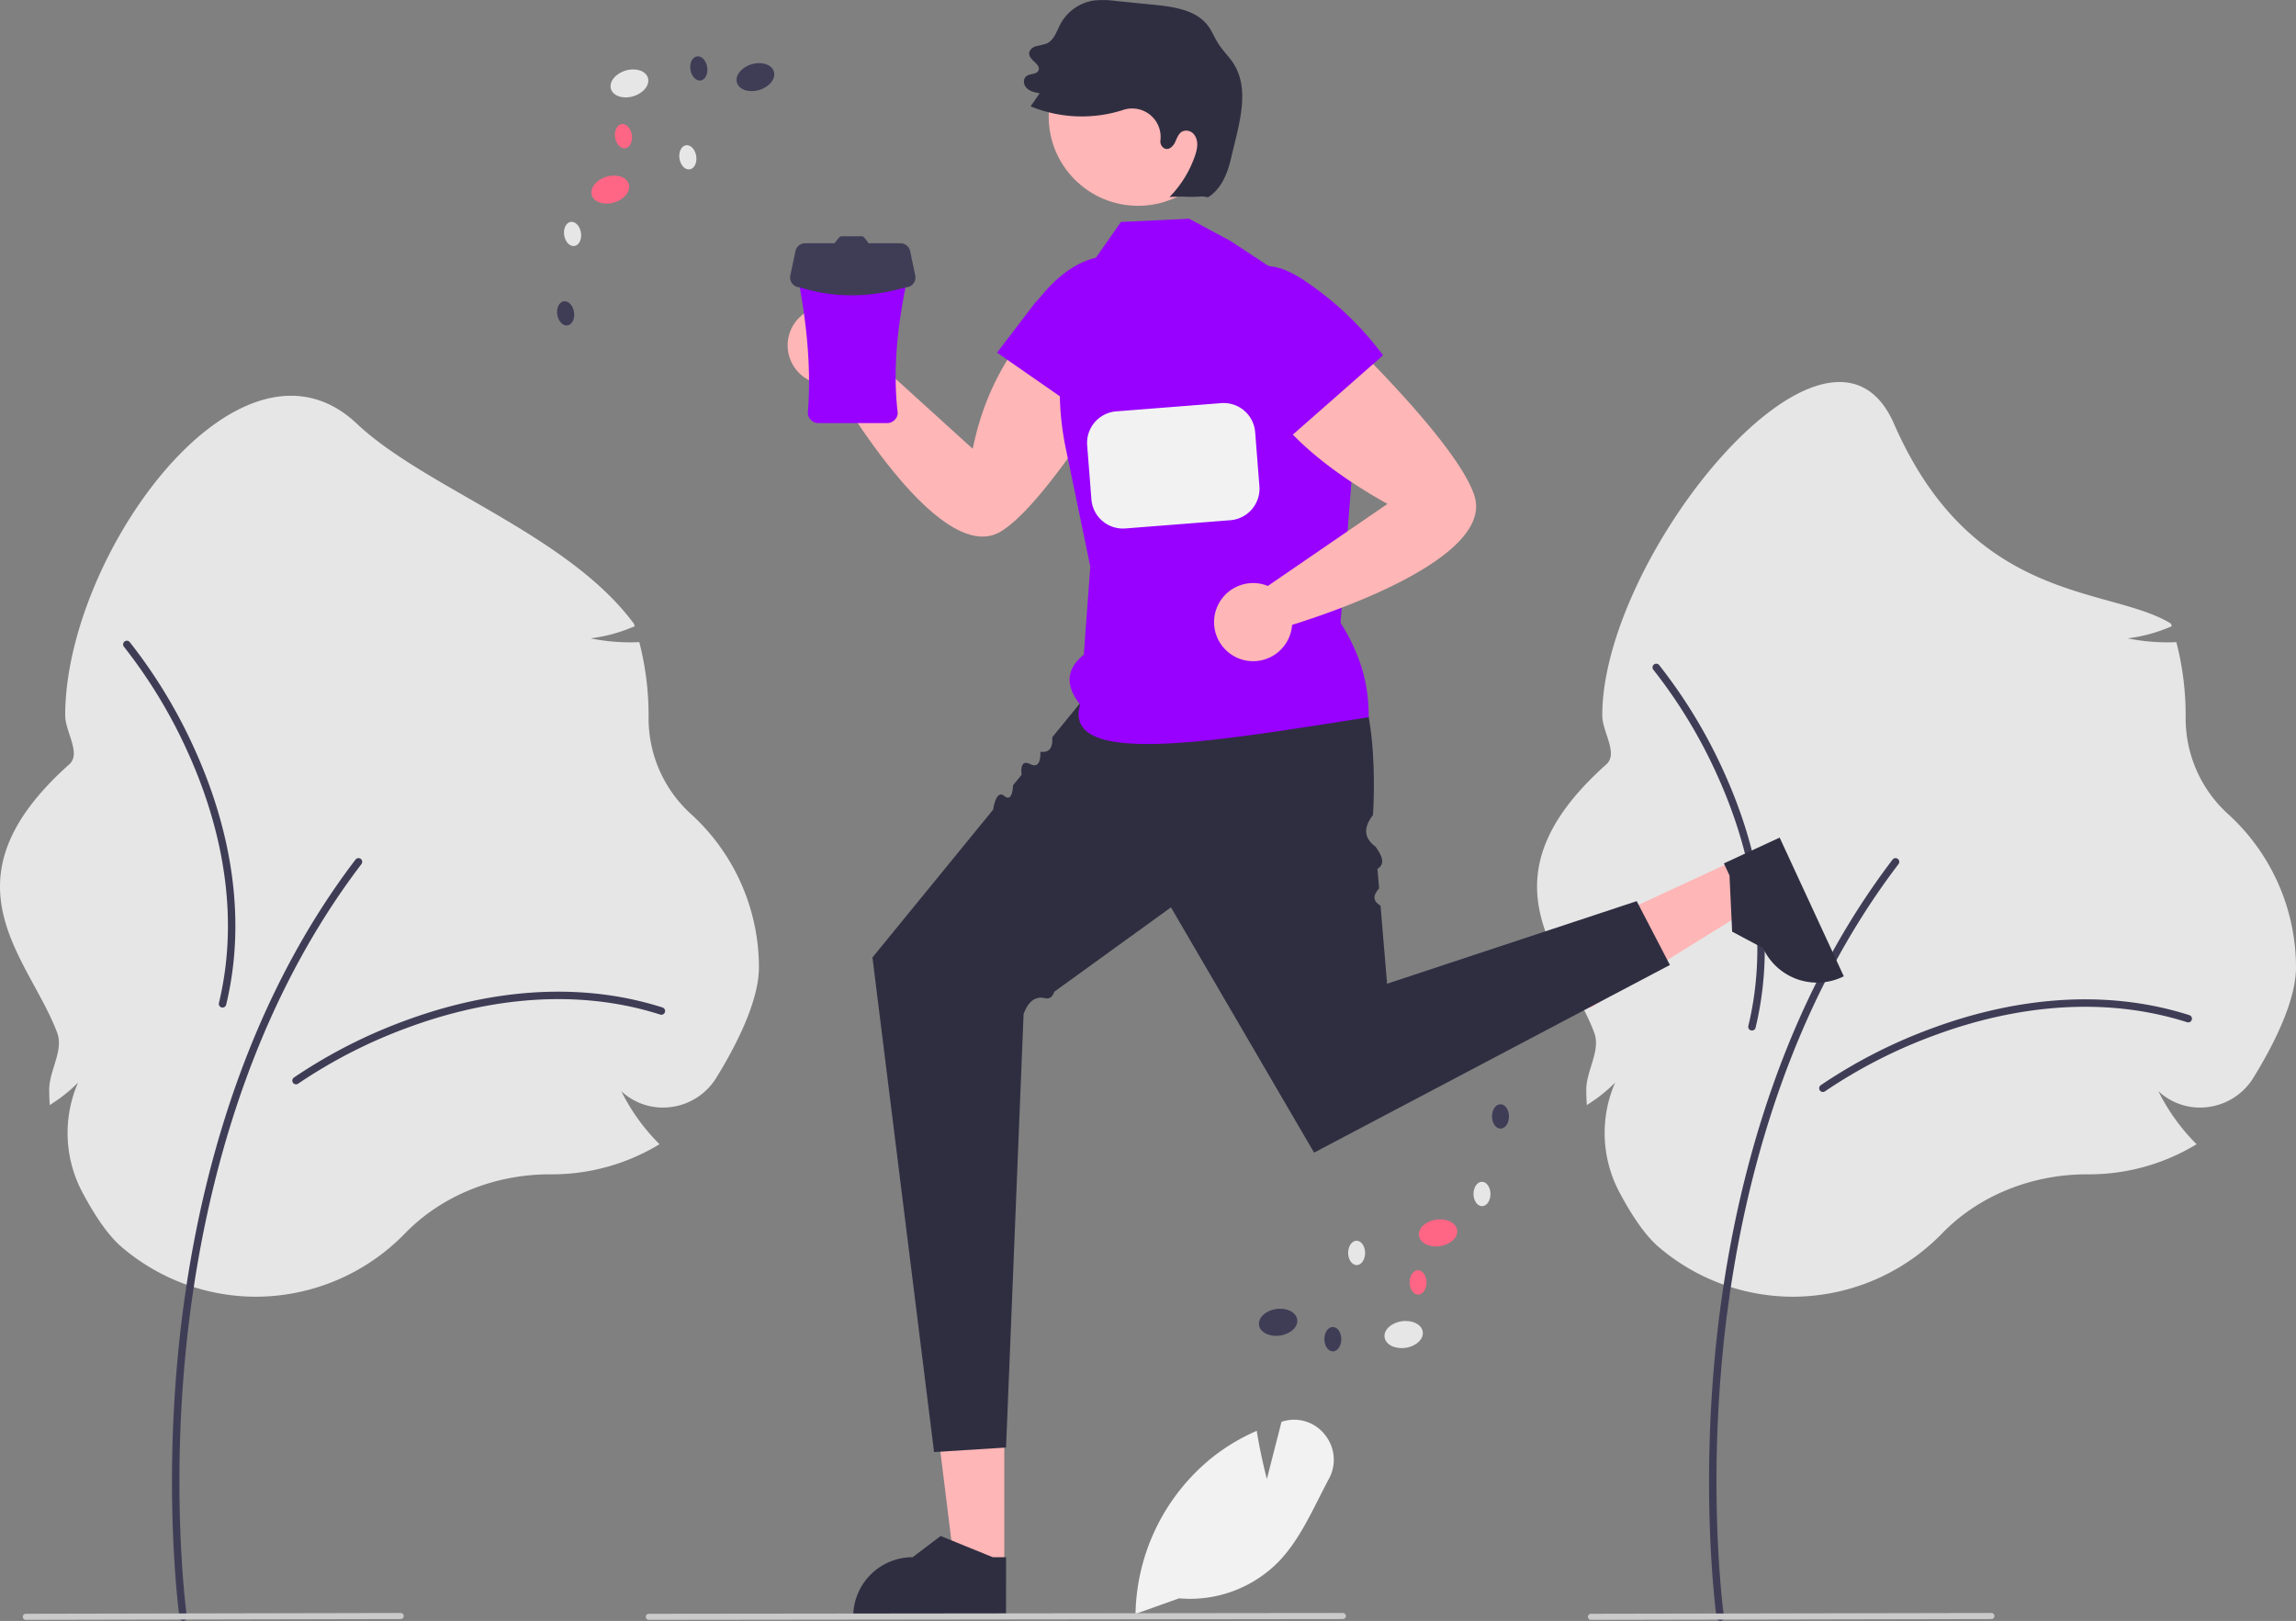 <svg xmlns="http://www.w3.org/2000/svg" data-name="Layer 1" width="899.238" height="634.838" viewBox="0 0 899.238 634.838" xmlns:xlink="http://www.w3.org/1999/xlink"><rect x="0" y="0" width="899.238" height="634.838" fill="#808080" stroke="none"/><path d="M262.541,640.287a81.057,81.057,0,0,1-52.681-19.453c-4.897-4.192-10.116-11.48-15.509-21.661a49.536,49.536,0,0,1-1.571-42.765,56.842,56.842,0,0,1-9.387,7.699l-1.716,1.142-.099-2.058c-.065-1.338-.098-2.672-.098-3.965,0-7.616,5.76-15.344,3.104-22.383-11.196-29.669-46.709-59.154,4.759-105.072,4.761-4.248-1.599-12.74-1.599-19.167,0-62.982,68.432-157.46,114.243-114.221,26.74,25.239,82.452,43.168,108.464,78.274l.344,1.04-1.015.411a61.223,61.223,0,0,1-16.267,4.327,77.569,77.569,0,0,0,18.138,1.52l.944-.033.23.917a114.743,114.743,0,0,1,3.406,27.766l-.004,1.012a50.592,50.592,0,0,0,16.713,37.723,81.244,81.244,0,0,1,26.506,59.951c0,13.352-9.075,30.879-16.688,43.231A24.445,24.445,0,0,1,424.812,566.016a23.873,23.873,0,0,1-19.267-6.224,78.949,78.949,0,0,0,13.923,19.711l1.039,1.07-1.29.751a80.998,80.998,0,0,1-40.832,11.027l-.84-.002c-21.782,0-42.457,8.438-56.724,23.152A81.673,81.673,0,0,1,262.541,640.287Z" transform="translate(-162.207 -132.427)" fill="#e6e6e6"/><path d="M233.956,767.265a1.458,1.458,0,0,1-1.441-1.252c-.062-.435-6.128-44.187-.68-102.335,5.032-53.701,21.19-131.05,69.594-194.575a1.458,1.458,0,1,1,2.319,1.767c-47.986,62.977-64.014,139.758-69.011,193.08-5.417,57.81.602,101.221.664,101.652a1.459,1.459,0,0,1-1.445,1.663Z" transform="translate(-162.207 -132.427)" fill="#3f3d56"/><path d="M278.153,557.1a1.458,1.458,0,0,1-.858-2.637,200.92,200.92,0,0,1,44.356-22.58c24.472-8.959,61.686-17.082,99.996-4.889a1.458,1.458,0,1,1-.884,2.778c-37.526-11.942-74.065-3.954-98.11,4.849a197.62,197.62,0,0,0-43.645,22.2A1.452,1.452,0,0,1,278.153,557.1Z" transform="translate(-162.207 -132.427)" fill="#3f3d56"/><path d="M864.541,640.287a81.057,81.057,0,0,1-52.681-19.453c-4.897-4.192-10.116-11.48-15.509-21.661a49.536,49.536,0,0,1-1.571-42.765,56.842,56.842,0,0,1-9.387,7.699l-1.716,1.142-.099-2.058c-.065-1.338-.098-2.672-.098-3.965,0-7.616,5.76-15.344,3.104-22.383-11.196-29.669-46.709-59.154,4.759-105.072,4.761-4.248-1.599-12.74-1.599-19.167,0-62.982,89.015-171.942,114.243-114.221,31.113,71.185,84.717,63.571,108.464,78.274l.344,1.04-1.015.411a61.223,61.223,0,0,1-16.267,4.327,77.569,77.569,0,0,0,18.138,1.52l.944-.033.23.917a114.743,114.743,0,0,1,3.406,27.766l-.004,1.012a50.592,50.592,0,0,0,16.713,37.723,81.244,81.244,0,0,1,26.506,59.951c0,13.352-9.075,30.879-16.688,43.231a24.445,24.445,0,0,1-17.945,11.494,23.873,23.873,0,0,1-19.267-6.224,78.949,78.949,0,0,0,13.923,19.711l1.039,1.07-1.29.751a80.998,80.998,0,0,1-40.832,11.027l-.84-.002c-21.782,0-42.457,8.438-56.724,23.152A81.673,81.673,0,0,1,864.541,640.287Z" transform="translate(-162.207 -132.427)" fill="#e6e6e6"/><path d="M835.956,767.265a1.458,1.458,0,0,1-1.441-1.252c-.062-.435-6.128-44.187-.68-102.335,5.032-53.701,21.19-131.05,69.594-194.575a1.458,1.458,0,1,1,2.319,1.767c-47.986,62.977-64.014,139.758-69.011,193.08-5.417,57.81.602,101.221.664,101.652a1.459,1.459,0,0,1-1.445,1.663Z" transform="translate(-162.207 -132.427)" fill="#3f3d56"/><path d="M876.153,560.1a1.458,1.458,0,0,1-.858-2.637,200.92,200.92,0,0,1,44.356-22.58c24.472-8.959,61.686-17.082,99.996-4.889a1.458,1.458,0,1,1-.884,2.778c-37.526-11.942-74.065-3.954-98.11,4.849a197.62,197.62,0,0,0-43.645,22.2A1.452,1.452,0,0,1,876.153,560.1Z" transform="translate(-162.207 -132.427)" fill="#3f3d56"/><path d="M809.433,393.925a1.458,1.458,0,0,1,2.568-1.046,200.921,200.921,0,0,1,25.715,42.615c10.698,23.763,21.48,60.295,12.077,99.384a1.458,1.458,0,1,1-2.834-.682c9.209-38.288-1.39-74.157-11.902-97.506a197.62,197.62,0,0,0-25.286-41.933A1.452,1.452,0,0,1,809.433,393.925Z" transform="translate(-162.207 -132.427)" fill="#3f3d56"/><path d="M210.433,384.925a1.458,1.458,0,0,1,2.568-1.046,200.921,200.921,0,0,1,25.715,42.615c10.698,23.763,21.48,60.295,12.077,99.384a1.458,1.458,0,1,1-2.834-.682c9.209-38.288-1.39-74.157-11.902-97.506a197.62,197.62,0,0,0-25.286-41.933A1.452,1.452,0,0,1,210.433,384.925Z" transform="translate(-162.207 -132.427)" fill="#3f3d56"/><path d="M612.807,237.555a15.666,15.666,0,0,0-25.187,3.852c-23.719,16.508-38.756,38.626-44.43,66.798l-42.079-38.178a15.297,15.297,0,1,0-12.64,12.759c7.725,13.112,43.555,71.097,65.669,57.821,18.588-11.159,51.598-66.446,61.296-84.782A15.668,15.668,0,0,0,612.807,237.555Z" transform="translate(-162.207 -132.427)" fill="#ffb6b6"/><path d="M614.152,262.874c2.113-5.727,3.806-12.04,1.974-17.863-2.015-6.404-8.206-10.989-14.827-12.105s-13.501.881-19.193,4.441c-5.692,3.56-10.321,8.588-14.434,13.894l1.101-1.753q-8.031,10.522-16.062,21.043,20.384,14.162,40.768,28.324A124.358,124.358,0,0,0,614.152,262.874Z" transform="translate(-162.207 -132.427)" fill="#9800ff"/><polygon points="393.337 613.616 373.873 613.615 364.613 538.535 393.341 538.536 393.337 613.616" fill="#ffb6b6"/><path d="M556.23,766.349l-59.857-.002v-.757A23.299,23.299,0,0,1,519.671,742.292h.001l10.934-8.295,20.4,8.296,5.225 0Z" transform="translate(-162.207 -132.427)" fill="#2f2e41"/><polygon points="678.864 337.19 687.034 354.856 622.78 394.782 610.72 368.707 678.864 337.19" fill="#ffb6b6"/><path d="M859.212,460.469l25.128,54.327-.687.318a23.299,23.299,0,0,1-30.926-11.364l-.001-.001L840.607,497.308l-1.035-21.998-2.194-4.742Z" transform="translate(-162.207 -132.427)" fill="#2f2e41"/><ellipse cx="408.73" cy="165.097" rx="7.557" ry="5.257" transform="translate(-192.416 -7.951) rotate(-16.708)" fill="#e6e6e6"/><ellipse cx="458.074" cy="162.636" rx="7.557" ry="5.257" transform="translate(-189.625 6.131) rotate(-16.708)" fill="#3f3d56"/><ellipse cx="401.247" cy="206.449" rx="7.557" ry="5.257" transform="matrix(0.958, -0.287, 0.287, 0.958, -204.62, -8.357)" fill="#ff6584"/><ellipse cx="386.456" cy="224.051" rx="3.322" ry="4.776" transform="translate(-192.112 -70.211) rotate(-8.863)" fill="#e6e6e6"/><ellipse cx="383.741" cy="255.156" rx="3.322" ry="4.776" transform="translate(-196.937 -70.258) rotate(-8.863)" fill="#3f3d56"/><ellipse cx="431.642" cy="194.022" rx="3.322" ry="4.776" transform="matrix(0.988, -0.154, 0.154, 0.988, -186.946, -63.608)" fill="#e6e6e6"/><ellipse cx="406.398" cy="185.77" rx="3.322" ry="4.776" transform="translate(-185.976 -67.596) rotate(-8.863)" fill="#ff6584"/><ellipse cx="435.903" cy="159.23" rx="3.322" ry="4.776" transform="translate(-181.535 -63.367) rotate(-8.863)" fill="#3f3d56"/><ellipse cx="711.963" cy="655.093" rx="7.557" ry="5.257" transform="translate(-249.109 -23.093) rotate(-8.278)" fill="#e6e6e6"/><ellipse cx="662.791" cy="650.295" rx="7.557" ry="5.257" transform="translate(-248.931 -30.222) rotate(-8.278)" fill="#3f3d56"/><ellipse cx="725.427" cy="615.285" rx="7.557" ry="5.257" transform="translate(-243.237 -21.569) rotate(-8.278)" fill="#ff6584"/><ellipse cx="742.638" cy="600.042" rx="3.322" ry="4.776" transform="translate(-166.723 -126.795) rotate(-0.433)" fill="#e6e6e6"/><ellipse cx="749.884" cy="569.67" rx="3.322" ry="4.776" transform="translate(-166.493 -126.741) rotate(-0.433)" fill="#3f3d56"/><ellipse cx="693.539" cy="623.122" rx="3.322" ry="4.776" transform="translate(-166.899 -127.165) rotate(-0.433)" fill="#e6e6e6"/><ellipse cx="717.3" cy="634.986" rx="3.322" ry="4.776" transform="matrix(1, -0.008, 0.008, 1, -166.988, -126.985)" fill="#ff6584"/><ellipse cx="684.223" cy="656.914" rx="3.322" ry="4.776" transform="translate(-167.155 -127.235) rotate(-0.433)" fill="#3f3d56"/><path d="M586.157,406.683,574.327,421.17c.269,3.924-.968,6.166-4.642,5.684,0,0,.548,7.184-3.953,4.841s-3.398,4.161-3.398,4.161L558.971,439.975s-.105,7.006-3.423,4.192-4.381,5.366-4.381,5.366l-4.221,5.17L503.907,507.408l24.126,193.714,28.198-1.77,6.873-169.825c1.753-4.683,4.414-7.136,8.482-6.134,1.822.399,2.888-.697,3.559-2.573l3.242-2.344,42.433-30.684,56.05,96.058L816.231,510.353l-13-25-97.768,32.346-2.564-30.587c-3.341-1.945-2.779-4.27-.566-6.756l-.64-7.632c3.315-2.034,1.672-5.258-.726-8.664-5.007-3.697-4.516-7.909-1.039-12.399,0,0,4.392-57.452-16.898-65.379S586.157,406.683,586.157,406.683Z" transform="translate(-162.207 -132.427)" fill="#2f2e41"/><path d="M627.95,218.101,601.231,219.352l-14,20,0,0a111.047,111.047,0,0,0-7.641,68.494l9.641,46.506-2.554,34.486c-6.844,5.521-7.413,12.013-1.446,19.514-7.347,25.35,55.172,13.941,113,5,.2-12.078-2.93-24.376-11-37l7.781-100.757L666.231,241.352l-22.028-14.507Z" transform="translate(-162.207 -132.427)" fill="#9800ff"/><path d="M652.955,245.737a15.666,15.666,0,0,0-2.067,25.396c3.224,20.916,23.248,41.065,54.737,58.65l-46.861,32.128a15.297,15.297,0,1,0,9.496,15.244c14.541-4.489,79.231-25.965,71.42-50.546-6.566-20.662-52.739-65.544-68.341-79.213A15.668,15.668,0,0,0,652.955,245.737Z" transform="translate(-162.207 -132.427)" fill="#ffb6b6"/><path d="M601.994,339.432a12.392,12.392,0,0,1-12.332-11.422l-1.659-21.155a12.39,12.39,0,0,1,11.383-13.321l41.094-3.223a12.39,12.39,0,0,1,13.32,11.383l1.659,21.155a12.39,12.39,0,0,1-11.383,13.321l-41.094,3.223Q602.486,339.432,601.994,339.432Z" transform="translate(-162.207 -132.427)" fill="#f2f2f2"/><circle cx="445.701" cy="45.618" r="34.984" fill="#ffb6b6"/><path d="M644.257,155.781c-1.658-2.152-3.555-4.128-4.999-6.43-1.39-2.216-2.339-4.703-3.906-6.797-4.634-6.194-13.25-7.461-20.947-8.232q-7.624-.764-15.247-1.528a35.253,35.253,0,0,0-8.62-.156,17.892,17.892,0,0,0-13.002,9.188c-1.489,2.818-2.484,6.329-5.387,7.644a34.81,34.81,0,0,1-4.173,1.037c-1.372.425-2.751,1.521-2.699,2.957.095,2.658,4.784,4.179,3.64,6.58-1.01,2.12-5.057.616-5.631,3.817a3.364,3.364,0,0,0,.672,2.636c1.305,1.671,3.446,2.106,5.453,2.475l-3.565,5.098a52.765,52.765,0,0,0,36.265,1.408,11.155,11.155,0,0,1,14.599,11.788l-.016.145a3.127,3.127,0,0,0,1.255,2.954c1.809,1.229,3.646-.495,4.467-2.202.834-1.736,1.388-3.842,3.407-4.45a3.924,3.924,0,0,1,4.345,1.82c1.57,2.464.925,5.404.022,8.012a43.261,43.261,0,0,1-9.937,16.053c7.601-.503,5.377.259,12.978-.244l2.12.33c5.086-3.173,7.607-9.21,8.948-15.053C647.34,181.375,652.556,166.553,644.257,155.781Z" transform="translate(-162.207 -132.427)" fill="#2f2e41"/><path d="M673.919,242.873c-5.052-3.427-10.773-6.587-16.866-6.208-6.701.418-12.639,5.326-15.312,11.484s-2.389,13.317-.301,19.697,5.856,12.082,10.019,17.349l-1.437-1.49q8.284,10.324,16.568,20.647,18.645-16.385,37.289-32.769A124.358,124.358,0,0,0,673.919,242.873Z" transform="translate(-162.207 -132.427)" fill="#9800ff"/><path d="M606.938,764.509l.015-.697a80.529,80.529,0,0,1,30.112-60.643,78.132,78.132,0,0,1,16.786-10.115l.572-.255.098.618c1.162,7.38,3.001,14.913,3.858,18.256l5.744-22.414.638-.184a15.272,15.272,0,0,1,16.303,5.209,15.534,15.534,0,0,1,1.612,17.332c-1.339,2.495-2.655,5.097-3.928,7.614-4.374,8.649-8.897,17.593-15.487,24.542a48.675,48.675,0,0,1-39.259,14.645Z" transform="translate(-162.207 -132.427)" fill="#f2f2f2"/><path d="M688.106,766.532l-271.75.307a1.191,1.191,0,1,1,0-2.381l271.75-.307a1.191,1.191,0,1,1,0,2.381Z" transform="translate(-162.207 -132.427)" fill="#cacaca"/><path d="M942.106,766.532l-156.75.307a1.191,1.191,0,1,1,0-2.381l156.75-.307a1.191,1.191,0,1,1,0,2.381Z" transform="translate(-162.207 -132.427)" fill="#cacaca"/><path d="M319.106,766.532l-146.75.307a1.191,1.191,0,1,1,0-2.381l146.75-.307a1.191,1.191,0,1,1,0,2.381Z" transform="translate(-162.207 -132.427)" fill="#cacaca"/><path d="M478.055,232.696a4.172,4.172,0,0,0-4.159,4.514c4.262,20.083,6.136,39.235,4.692,57.091a4.196,4.196,0,0,0,4.158,3.831h26.92a4.196,4.196,0,0,0,4.158-3.831c-2.175-18.011.125-37.242,4.692-57.091a4.172,4.172,0,0,0-4.158-4.514Z" transform="translate(-162.207 -132.427)" fill="#9800ff"/><path d="M520.673,240.305l-2.008-9.54a3.864,3.864,0,0,0-3.781-3.068H502.346a1.384,1.384,0,0,0-.236-.459l-1.393-1.741a1.401,1.401,0,0,0-1.094-.526h-7.741a1.401,1.401,0,0,0-1.094.526l-1.393,1.741a1.384,1.384,0,0,0-.236.459H477.53a3.864,3.864,0,0,0-3.781,3.068l-2.008,9.54a3.864,3.864,0,0,0,3.781,4.66q19.699,6.242,41.37,0A3.864,3.864,0,0,0,520.673,240.305Z" transform="translate(-162.207 -132.427)" fill="#3f3d56"/></svg>